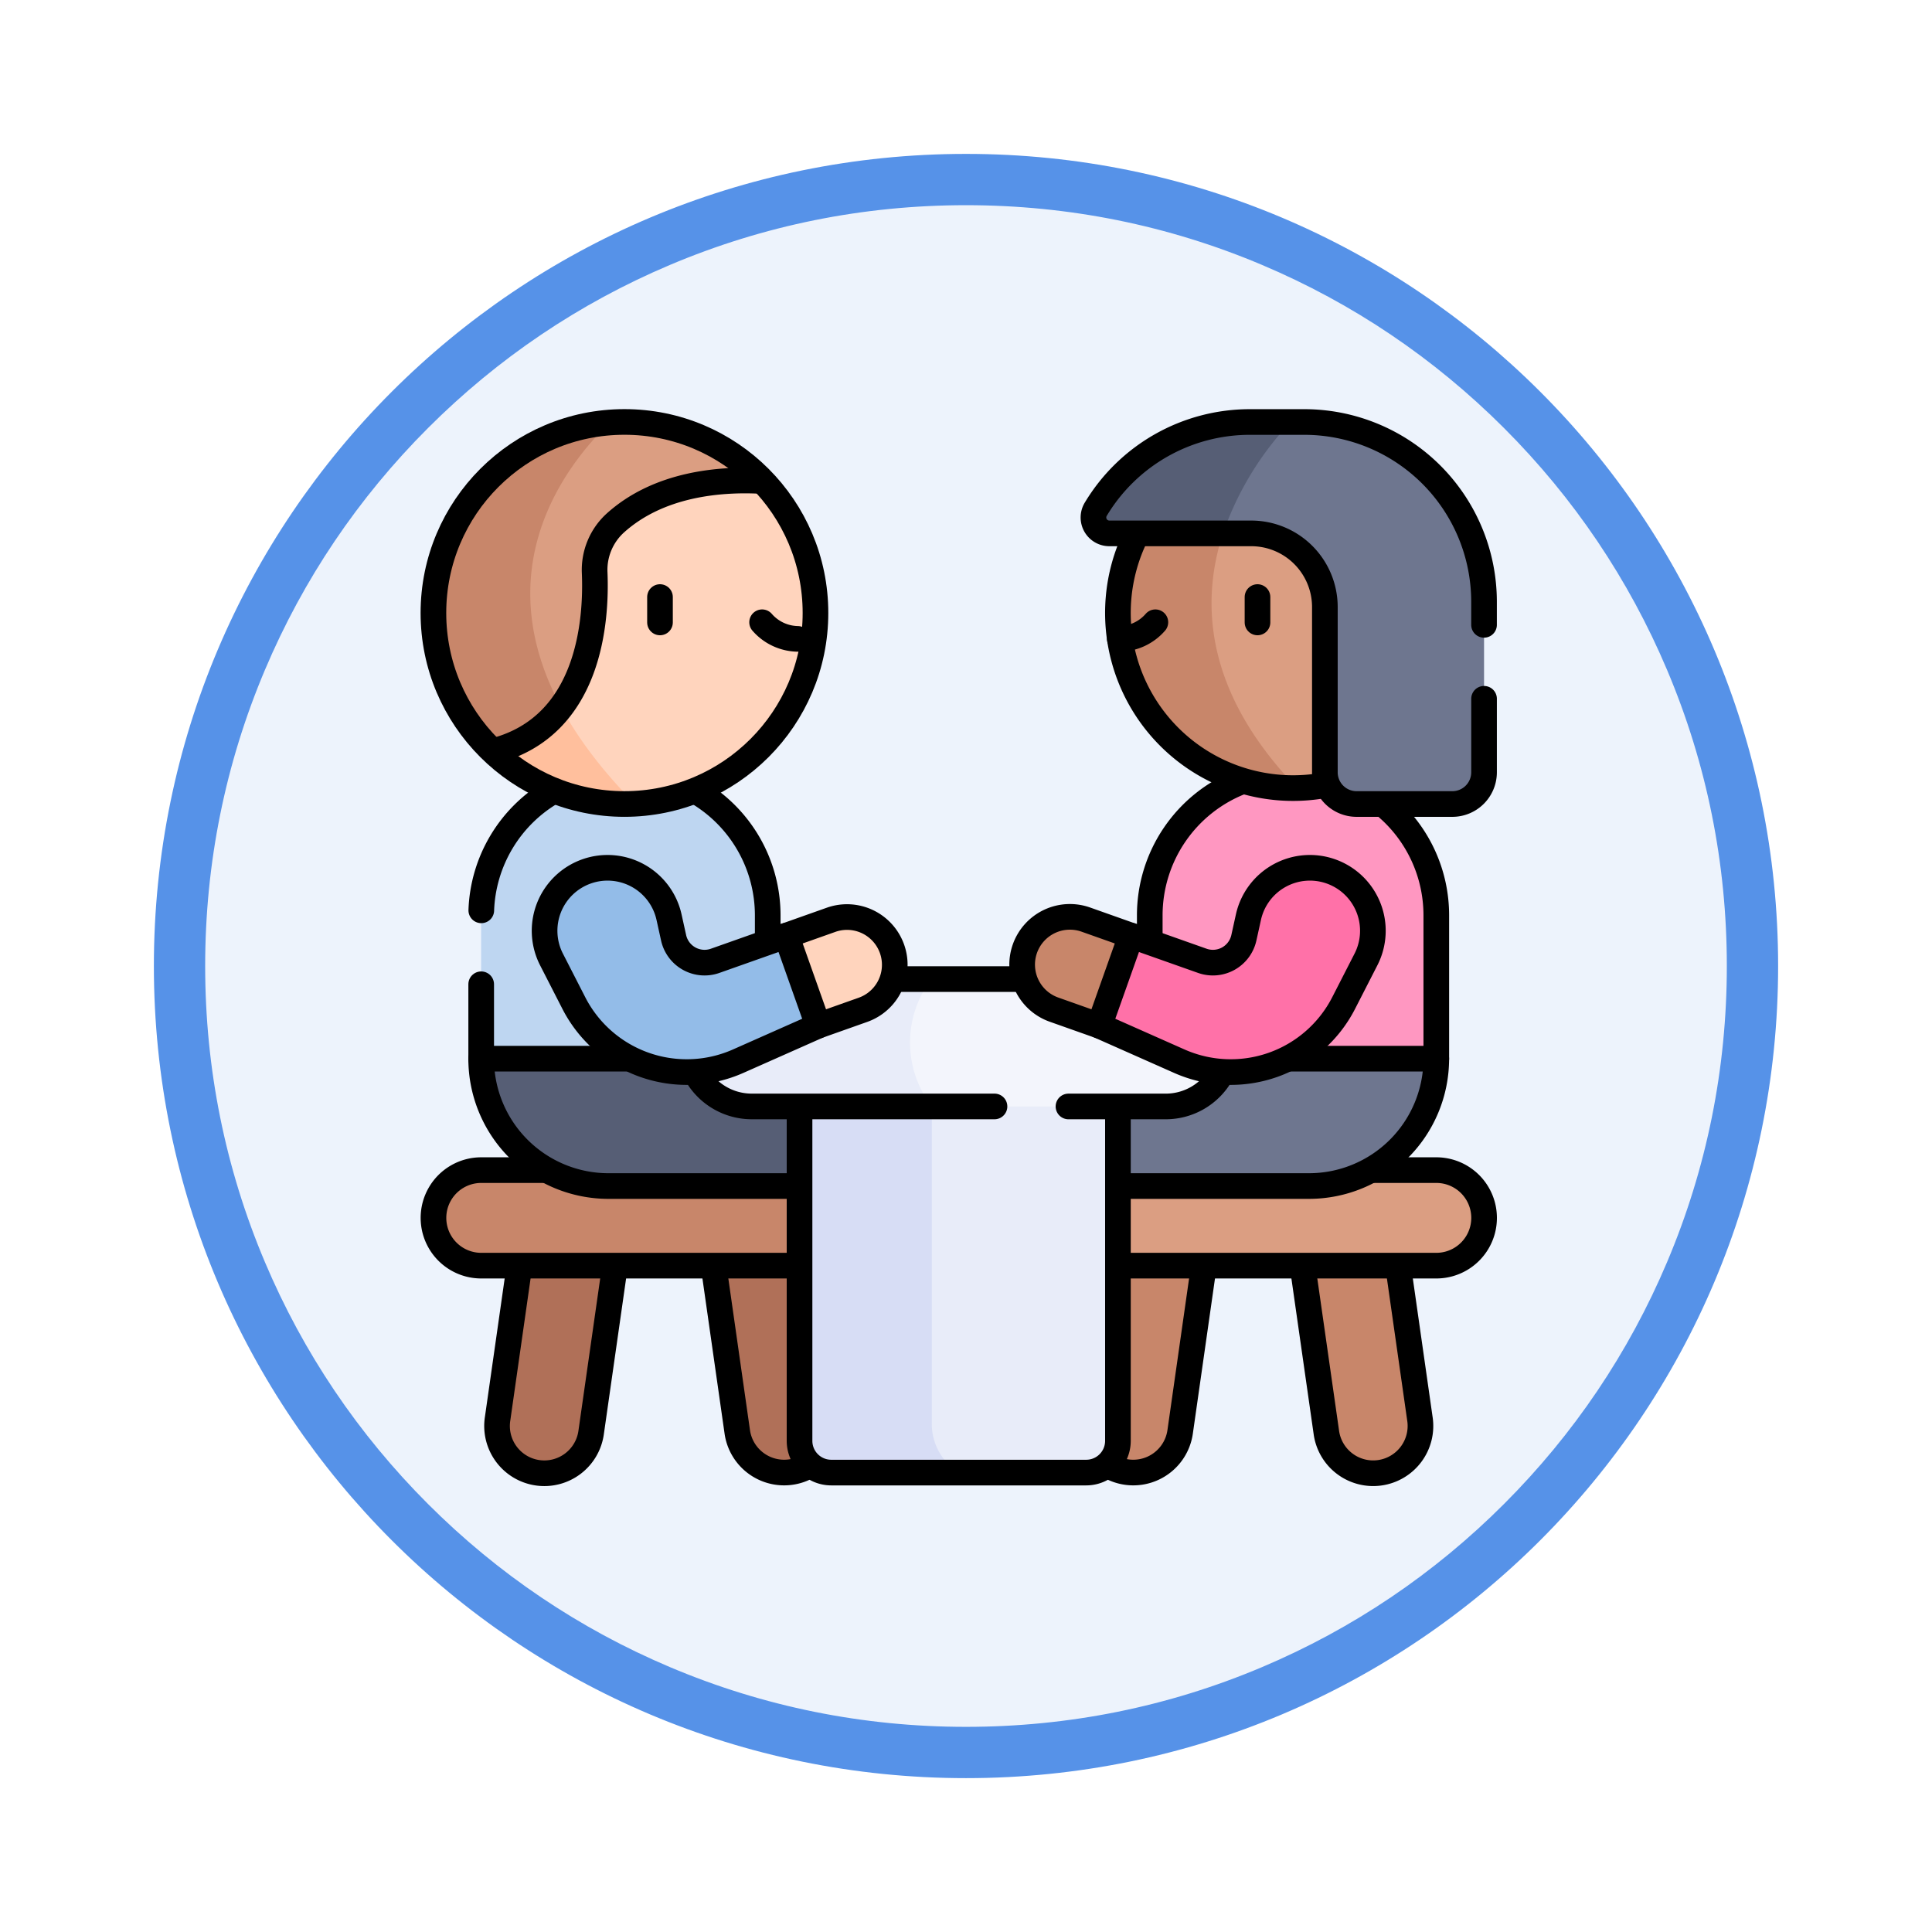 <svg xmlns="http://www.w3.org/2000/svg" xmlns:xlink="http://www.w3.org/1999/xlink" width="113" height="113" viewBox="0 0 113 113">
  <defs>
    <filter id="Trazado_982547" x="0" y="0" width="113" height="113" filterUnits="userSpaceOnUse">
      <feOffset dy="3" input="SourceAlpha"/>
      <feGaussianBlur stdDeviation="3" result="blur"/>
      <feFlood flood-opacity="0.161"/>
      <feComposite operator="in" in2="blur"/>
      <feComposite in="SourceGraphic"/>
    </filter>
  </defs>
  <g id="Grupo_1206592" data-name="Grupo 1206592" transform="translate(-272 -10824.826)">
    <g id="Grupo_1204125" data-name="Grupo 1204125" transform="translate(0 6984.49)">
      <g id="Grupo_1203962" data-name="Grupo 1203962" transform="translate(0 1899.461)">
        <g id="Grupo_1203498" data-name="Grupo 1203498" transform="translate(0 -197.72)">
          <g id="Grupo_1202589" data-name="Grupo 1202589" transform="translate(281 2144.596)">
            <g id="Grupo_1172010" data-name="Grupo 1172010" transform="translate(0)">
              <g id="Grupo_1171046" data-name="Grupo 1171046">
                <g id="Grupo_1148525" data-name="Grupo 1148525">
                  <g transform="matrix(1, 0, 0, 1, -9, -6)" filter="url(#Trazado_982547)">
                    <g id="Trazado_982547-2" data-name="Trazado 982547" transform="translate(9 6)" fill="#edf3fc">
                      <path d="M 47.5 93.5 C 41.289 93.5 35.265 92.284 29.595 89.886 C 24.118 87.569 19.198 84.252 14.973 80.027 C 10.748 75.802 7.431 70.882 5.114 65.405 C 2.716 59.735 1.5 53.711 1.5 47.5 C 1.5 41.289 2.716 35.265 5.114 29.595 C 7.431 24.118 10.748 19.198 14.973 14.973 C 19.198 10.748 24.118 7.431 29.595 5.114 C 35.265 2.716 41.289 1.5 47.5 1.5 C 53.711 1.5 59.735 2.716 65.405 5.114 C 70.882 7.431 75.802 10.748 80.027 14.973 C 84.252 19.198 87.569 24.118 89.886 29.595 C 92.284 35.265 93.5 41.289 93.5 47.5 C 93.5 53.711 92.284 59.735 89.886 65.405 C 87.569 70.882 84.252 75.802 80.027 80.027 C 75.802 84.252 70.882 87.569 65.405 89.886 C 59.735 92.284 53.711 93.5 47.5 93.5 Z" stroke="none"/>
                      <path d="M 47.5 3 C 41.491 3 35.664 4.176 30.18 6.496 C 24.881 8.737 20.122 11.946 16.034 16.034 C 11.946 20.122 8.737 24.881 6.496 30.18 C 4.176 35.664 3 41.491 3 47.5 C 3 53.509 4.176 59.336 6.496 64.82 C 8.737 70.119 11.946 74.878 16.034 78.966 C 20.122 83.054 24.881 86.263 30.18 88.504 C 35.664 90.824 41.491 92 47.5 92 C 53.509 92 59.336 90.824 64.82 88.504 C 70.119 86.263 74.878 83.054 78.966 78.966 C 83.054 74.878 86.263 70.119 88.504 64.82 C 90.824 59.336 92 53.509 92 47.5 C 92 41.491 90.824 35.664 88.504 30.18 C 86.263 24.881 83.054 20.122 78.966 16.034 C 74.878 11.946 70.119 8.737 64.82 6.496 C 59.336 4.176 53.509 3 47.5 3 M 47.5 0 C 73.734 0 95 21.266 95 47.5 C 95 73.734 73.734 95 47.5 95 C 21.266 95 0 73.734 0 47.5 C 0 21.266 21.266 0 47.5 0 Z" stroke="none" fill="#5692e8"/>
                    </g>
                  </g>
                </g>
              </g>
            </g>
          </g>
        </g>
      </g>
    </g>
    <g id="meeting_11325074" transform="translate(289.848 10842.005)">
      <g id="Grupo_1206588" data-name="Grupo 1206588" transform="translate(7.502 7.5)">
        <path id="Trazado_1049264" data-name="Trazado 1049264" d="M421.768,412.064h0a2.765,2.765,0,0,0,2.737-3.156l-1.411-9.879h-5.586l1.523,10.661A2.765,2.765,0,0,0,421.768,412.064Z" transform="translate(-366.808 -350.614)" fill="#c8866a"/>
        <path id="Trazado_1049265" data-name="Trazado 1049265" d="M318.974,412.064h0a2.765,2.765,0,0,1-2.737-3.156l1.411-9.879h5.586l-1.523,10.661A2.765,2.765,0,0,1,318.974,412.064Z" transform="translate(-278.034 -350.614)" fill="#c8866a"/>
        <path id="Trazado_1049266" data-name="Trazado 1049266" d="M296.413,366.969H316.9a2.793,2.793,0,0,0,2.793-2.793h0a2.793,2.793,0,0,0-2.793-2.793H296.413a2.793,2.793,0,0,0-2.793,2.793h0A2.793,2.793,0,0,0,296.413,366.969Z" transform="translate(-258.24 -317.623)" fill="#db9e82"/>
        <path id="Trazado_1049267" data-name="Trazado 1049267" d="M44.987,191.767l-14.9-1.862v-8.38a8.38,8.38,0,0,1,8.38-8.38h0a8.38,8.38,0,0,1,8.38,8.38v3.724Z" transform="translate(-27.297 -152.663)" fill="#bed6f1"/>
        <path id="Trazado_1049268" data-name="Trazado 1049268" d="M348.187,191.767l14.9-1.862v-8.38a8.38,8.38,0,0,0-8.38-8.38h0a8.38,8.38,0,0,0-8.38,8.38v3.724Z" transform="translate(-304.427 -152.663)" fill="#ff97c1"/>
        <path id="Trazado_1049269" data-name="Trazado 1049269" d="M54.413,29.5c0,.2,0,.391-.015.584a11,11,0,0,1-.25,1.84,11.176,11.176,0,0,1-10.3,8.733l-2.4-.889-2.322.122a11.153,11.153,0,0,1-3.591-2.3l2.22-8.5,1.922-7.359.488-1.872.738.127,10.417,1.8h0A11.14,11.14,0,0,1,54.413,29.5Z" transform="translate(-32.067 -18.332)" fill="#ffd4bd"/>
        <path id="Trazado_1049270" data-name="Trazado 1049270" d="M43.846,106.08c-.2.012-.4.017-.607.017a11.13,11.13,0,0,1-7.706-3.085l2.22-8.5C37.953,97.846,39.573,101.755,43.846,106.08Z" transform="translate(-32.067 -83.752)" fill="#ffbf9d"/>
        <path id="Trazado_1049271" data-name="Trazado 1049271" d="M26.754,10.955c-2.309-.134-5.986.1-8.6,2.442a3.707,3.707,0,0,0-1.224,2.921c.079,1.9-.079,5.375-1.962,7.857l-2.542.861-1.457,1.725h0A11.173,11.173,0,0,1,17.821,7.532q.423-.032.854-.032A11.137,11.137,0,0,1,26.754,10.955Z" transform="translate(-7.503 -7.5)" fill="#db9e82"/>
        <path id="Trazado_1049272" data-name="Trazado 1049272" d="M14.968,24.4a6.97,6.97,0,0,1-4,2.586h0A11.173,11.173,0,0,1,17.821,7.76C15.229,10.264,10.6,16.284,14.968,24.4Z" transform="translate(-7.503 -7.728)" fill="#c8866a"/>
        <path id="Trazado_1049273" data-name="Trazado 1049273" d="M308.678,316.129h13.967a7.448,7.448,0,0,0,7.448-7.448H308.678Z" transform="translate(-271.435 -271.438)" fill="#6e768f"/>
        <path id="Trazado_1049274" data-name="Trazado 1049274" d="M40.386,412.064h0a2.765,2.765,0,0,1-2.737-3.156l1.411-9.879h5.586L43.123,409.69A2.765,2.765,0,0,1,40.386,412.064Z" transform="translate(-33.896 -350.614)" fill="#b07058"/>
        <path id="Trazado_1049275" data-name="Trazado 1049275" d="M143.179,412.064h0a2.765,2.765,0,0,0,2.737-3.156l-1.411-9.879h-5.586l1.523,10.661A2.765,2.765,0,0,0,143.179,412.064Z" transform="translate(-122.668 -350.614)" fill="#b07058"/>
        <path id="Trazado_1049276" data-name="Trazado 1049276" d="M30.779,366.969H10.3A2.793,2.793,0,0,1,7.5,364.176h0a2.793,2.793,0,0,1,2.793-2.793H30.779a2.793,2.793,0,0,1,2.793,2.793h0A2.793,2.793,0,0,1,30.779,366.969Z" transform="translate(-7.502 -317.623)" fill="#c8866a"/>
        <path id="Trazado_1049277" data-name="Trazado 1049277" d="M51.5,316.129H37.538a7.448,7.448,0,0,1-7.448-7.448H51.5v7.448Z" transform="translate(-27.297 -271.438)" fill="#565e75"/>
        <path id="Trazado_1049278" data-name="Trazado 1049278" d="M199.3,316.21v21.421a1.855,1.855,0,0,1-1.855,1.855H182.538a1.849,1.849,0,0,1-1.232-.467l.006,0,1.232-17.227-1.861-3.725V316.21H199.3Z" transform="translate(-159.268 -278.036)" fill="#e8ecf9"/>
        <path id="Trazado_1049279" data-name="Trazado 1049279" d="M190.01,339.487h-7.473a1.855,1.855,0,0,1-1.855-1.855V316.211h3.5c2.358,1.03,4.236,1.861,4.236,1.861v18.513A3.332,3.332,0,0,0,190.01,339.487Z" transform="translate(-159.268 -278.037)" fill="#d7ddf5"/>
        <path id="Trazado_1049280" data-name="Trazado 1049280" d="M159.629,274.756a3.724,3.724,0,0,1-3.725,3.723H142.223l-13.841-2.028h0a3.724,3.724,0,0,1,3.316-5.42H155.9A3.724,3.724,0,0,1,159.629,274.756Z" transform="translate(-113.076 -238.444)" fill="#f3f5fc"/>
        <path id="Trazado_1049281" data-name="Trazado 1049281" d="M142.223,278.479H131.7a3.724,3.724,0,1,1,0-7.448h10.5A6.141,6.141,0,0,0,142.223,278.479Z" transform="translate(-113.076 -238.444)" fill="#e8ecf9"/>
        <path id="Trazado_1049282" data-name="Trazado 1049282" d="M178.923,247.029l-2.633.933-1.459-2.226-.407-3.039,2.633-.933a2.793,2.793,0,0,1,3.566,1.7h0A2.793,2.793,0,0,1,178.923,247.029Z" transform="translate(-153.783 -212.654)" fill="#ffd4bd"/>
        <path id="Trazado_1049283" data-name="Trazado 1049283" d="M74.208,222.3l1.866,5.265-4.683,2.077a7.419,7.419,0,0,1-9.612-3.4l-1.306-2.551a3.683,3.683,0,0,1,2.048-5.15h0a3.683,3.683,0,0,1,4.828,2.681l.265,1.2a1.855,1.855,0,0,0,2.431,1.35Z" transform="translate(-53.567 -192.254)" fill="#93bce8"/>
        <path id="Trazado_1049284" data-name="Trazado 1049284" d="M351.747,25.271a10.241,10.241,0,0,1-10,10.239l-2.571-.833-.573.42a10.26,10.26,0,0,1-7.05-7.39,10.03,10.03,0,0,1-.276-1.842c-.011-.2-.017-.394-.017-.594a10.242,10.242,0,0,1,9.252-10.193q.49-.048.99-.048A10.241,10.241,0,0,1,351.747,25.271Z" transform="translate(-291.228 -14.099)" fill="#db9e82"/>
        <path id="Trazado_1049285" data-name="Trazado 1049285" d="M341.749,35.853c-.082,0-.162,0-.244,0a10.245,10.245,0,0,1-9.949-7.806,10.025,10.025,0,0,1-.276-1.842c-.011-.2-.017-.394-.017-.594a10.242,10.242,0,0,1,9.252-10.193C337.629,18.948,333.14,26.94,341.749,35.853Z" transform="translate(-291.228 -14.442)" fill="#c8866a"/>
        <path id="Trazado_1049286" data-name="Trazado 1049286" d="M342.546,18.017v9.974a1.856,1.856,0,0,1-1.855,1.855h-5.6a1.856,1.856,0,0,1-1.855-1.855V18.327a4.309,4.309,0,0,0-4.309-4.309h-1.65l-3.387-1.232-1.642,1.232h-1.62a.93.93,0,0,1-.79-1.415,10.512,10.512,0,0,1,9.018-5.1h3.173A10.517,10.517,0,0,1,342.546,18.017Z" transform="translate(-281.096 -7.5)" fill="#6e768f"/>
        <path id="Trazado_1049287" data-name="Trazado 1049287" d="M331.241,7.5a18.061,18.061,0,0,0-3.963,6.518h-6.649a.93.93,0,0,1-.79-1.415,10.512,10.512,0,0,1,9.018-5.1Z" transform="translate(-281.096 -7.5)" fill="#565e75"/>
        <path id="Trazado_1049288" data-name="Trazado 1049288" d="M287.951,247.029l2.633.933,1.459-2.35.407-2.915-2.633-.933a2.793,2.793,0,0,0-3.566,1.7h0A2.793,2.793,0,0,0,287.951,247.029Z" transform="translate(-251.641 -212.654)" fill="#c8866a"/>
        <path id="Trazado_1049289" data-name="Trazado 1049289" d="M324.295,222.3l-1.867,5.265,4.683,2.077a7.419,7.419,0,0,0,9.612-3.4l1.306-2.551a3.683,3.683,0,0,0-2.048-5.15h0a3.683,3.683,0,0,0-4.828,2.681l-.265,1.2a1.855,1.855,0,0,1-2.431,1.35Z" transform="translate(-283.485 -192.254)" fill="#ff71a8"/>
      </g>
      <g id="Grupo_1206591" data-name="Grupo 1206591" transform="translate(7.502 7.5)">
        <path id="Trazado_1049290" data-name="Trazado 1049290" d="M424.31,407.561l1.26,8.824a2.765,2.765,0,1,1-5.474.781l-1.373-9.606" transform="translate(-367.873 -358.091)" fill="none" stroke="#000" stroke-linecap="round" stroke-linejoin="round" stroke-miterlimit="10" stroke-width="1.5"/>
        <path id="Trazado_1049291" data-name="Trazado 1049291" d="M326.6,419.112a2.769,2.769,0,0,0,4.218-1.945l1.371-9.606" transform="translate(-287.144 -358.091)" fill="none" stroke="#000" stroke-linecap="round" stroke-linejoin="round" stroke-miterlimit="10" stroke-width="1.5"/>
        <path id="Trazado_1049292" data-name="Trazado 1049292" d="M346.9,361.381h3.626a2.793,2.793,0,1,1,0,5.587H331.993" transform="translate(-291.867 -317.621)" fill="none" stroke="#000" stroke-linecap="round" stroke-linejoin="round" stroke-miterlimit="10" stroke-width="1.5"/>
        <path id="Trazado_1049293" data-name="Trazado 1049293" d="M30.143,189.4a8.374,8.374,0,0,1,4.131-6.925" transform="translate(-27.343 -160.835)" fill="none" stroke="#000" stroke-linecap="round" stroke-linejoin="round" stroke-miterlimit="10" stroke-width="1.5"/>
        <line id="Línea_1067" data-name="Línea 1067" y1="4.354" transform="translate(2.794 32.889)" fill="none" stroke="#000" stroke-linecap="round" stroke-linejoin="round" stroke-miterlimit="10" stroke-width="1.5"/>
        <path id="Trazado_1049294" data-name="Trazado 1049294" d="M132.153,182.461a8.376,8.376,0,0,1,4.139,7.228v1.442" transform="translate(-116.739 -160.826)" fill="none" stroke="#000" stroke-linecap="round" stroke-linejoin="round" stroke-miterlimit="10" stroke-width="1.5"/>
        <path id="Trazado_1049295" data-name="Trazado 1049295" d="M346.323,187.108v-1.442a8.384,8.384,0,0,1,5.3-7.8" transform="translate(-304.425 -156.803)" fill="none" stroke="#000" stroke-linecap="round" stroke-linejoin="round" stroke-miterlimit="10" stroke-width="1.5"/>
        <path id="Trazado_1049296" data-name="Trazado 1049296" d="M457.883,189.211a8.359,8.359,0,0,1,2.964,6.393v8.38" transform="translate(-402.19 -166.741)" fill="none" stroke="#000" stroke-linecap="round" stroke-linejoin="round" stroke-miterlimit="10" stroke-width="1.5"/>
        <circle id="Elipse_12957" data-name="Elipse 12957" cx="11.173" cy="11.173" r="11.173" transform="translate(0 0)" fill="none" stroke="#000" stroke-linecap="round" stroke-linejoin="round" stroke-miterlimit="10" stroke-width="1.5"/>
        <path id="Trazado_1049297" data-name="Trazado 1049297" d="M52.056,35.223h0c-2.316-.113-5.882.163-8.433,2.451A3.707,3.707,0,0,0,42.4,40.594c.116,2.777-.278,8.935-5.834,10.409" transform="translate(-32.969 -31.776)" fill="none" stroke="#000" stroke-linecap="round" stroke-linejoin="round" stroke-miterlimit="10" stroke-width="1.5"/>
        <path id="Trazado_1049298" data-name="Trazado 1049298" d="M333.678,316.129h10.875A7.448,7.448,0,0,0,352,308.681h-8.554" transform="translate(-293.344 -271.438)" fill="none" stroke="#000" stroke-linecap="round" stroke-linejoin="round" stroke-miterlimit="10" stroke-width="1.5"/>
        <path id="Trazado_1049299" data-name="Trazado 1049299" d="M44.5,407.561l-1.373,9.606a2.765,2.765,0,1,1-5.474-.781l1.26-8.824" transform="translate(-33.898 -358.091)" fill="none" stroke="#000" stroke-linecap="round" stroke-linejoin="round" stroke-miterlimit="10" stroke-width="1.5"/>
        <path id="Trazado_1049300" data-name="Trazado 1049300" d="M140.143,407.561l1.371,9.606a2.769,2.769,0,0,0,4.218,1.945" transform="translate(-123.741 -358.091)" fill="none" stroke="#000" stroke-linecap="round" stroke-linejoin="round" stroke-miterlimit="10" stroke-width="1.5"/>
        <path id="Trazado_1049301" data-name="Trazado 1049301" d="M13.922,361.381H10.3a2.793,2.793,0,1,0,0,5.587H28.828" transform="translate(-7.503 -317.621)" fill="none" stroke="#000" stroke-linecap="round" stroke-linejoin="round" stroke-miterlimit="10" stroke-width="1.5"/>
        <path id="Trazado_1049302" data-name="Trazado 1049302" d="M48.289,316.129H37.538a7.448,7.448,0,0,1-7.448-7.448h8.43" transform="translate(-27.297 -271.438)" fill="none" stroke="#000" stroke-linecap="round" stroke-linejoin="round" stroke-miterlimit="10" stroke-width="1.5"/>
        <path id="Trazado_1049303" data-name="Trazado 1049303" d="M199.3,335.206v19.072a1.855,1.855,0,0,1-1.855,1.855H182.533a1.855,1.855,0,0,1-1.855-1.855V335.206" transform="translate(-159.264 -294.683)" fill="none" stroke="#000" stroke-linecap="round" stroke-linejoin="round" stroke-miterlimit="10" stroke-width="1.5"/>
        <path id="Trazado_1049304" data-name="Trazado 1049304" d="M307.883,317.792h5.685a3.72,3.72,0,0,0,3.247-1.9" transform="translate(-270.739 -277.756)" fill="none" stroke="#000" stroke-linecap="round" stroke-linejoin="round" stroke-miterlimit="10" stroke-width="1.5"/>
        <path id="Trazado_1049305" data-name="Trazado 1049305" d="M131.833,315.891a3.72,3.72,0,0,0,3.247,1.9h14.195" transform="translate(-116.459 -277.756)" fill="none" stroke="#000" stroke-linecap="round" stroke-linejoin="round" stroke-miterlimit="10" stroke-width="1.5"/>
        <line id="Línea_1068" data-name="Línea 1068" x1="7.395" transform="translate(27.028 32.587)" fill="none" stroke="#000" stroke-linecap="round" stroke-linejoin="round" stroke-miterlimit="10" stroke-width="1.5"/>
        <path id="Trazado_1049306" data-name="Trazado 1049306" d="M74.208,222.3l1.866,5.265-4.683,2.077a7.419,7.419,0,0,1-9.612-3.4l-1.306-2.551a3.683,3.683,0,1,1,6.876-2.469l.265,1.2a1.855,1.855,0,0,0,2.431,1.35Z" transform="translate(-53.567 -192.254)" fill="none" stroke="#000" stroke-linecap="round" stroke-linejoin="round" stroke-miterlimit="10" stroke-width="1.5"/>
        <path id="Trazado_1049307" data-name="Trazado 1049307" d="M174.423,242.7l2.633-.933a2.793,2.793,0,0,1,1.866,5.265l-2.633.933" transform="translate(-153.782 -212.654)" fill="none" stroke="#000" stroke-linecap="round" stroke-linejoin="round" stroke-miterlimit="10" stroke-width="1.5"/>
        <path id="Trazado_1049308" data-name="Trazado 1049308" d="M332.318,61.211a10.246,10.246,0,0,0,11.038,14.606" transform="translate(-291.228 -54.569)" fill="none" stroke="#000" stroke-linecap="round" stroke-linejoin="round" stroke-miterlimit="10" stroke-width="1.5"/>
        <path id="Trazado_1049309" data-name="Trazado 1049309" d="M342.546,23.693v4.3a1.856,1.856,0,0,1-1.855,1.855h-5.6a1.856,1.856,0,0,1-1.855-1.855V18.328a4.309,4.309,0,0,0-4.309-4.309h-8.3a.93.93,0,0,1-.79-1.415,10.512,10.512,0,0,1,9.018-5.1h3.173a10.517,10.517,0,0,1,10.517,10.517v1.347" transform="translate(-281.096 -7.501)" fill="none" stroke="#000" stroke-linecap="round" stroke-linejoin="round" stroke-miterlimit="10" stroke-width="1.5"/>
        <path id="Trazado_1049310" data-name="Trazado 1049310" d="M324.295,222.3l-1.867,5.265,4.683,2.077a7.419,7.419,0,0,0,9.612-3.4l1.306-2.551a3.683,3.683,0,1,0-6.876-2.469l-.265,1.2a1.855,1.855,0,0,1-2.431,1.35Z" transform="translate(-283.485 -192.254)" fill="none" stroke="#000" stroke-linecap="round" stroke-linejoin="round" stroke-miterlimit="10" stroke-width="1.5"/>
        <path id="Trazado_1049311" data-name="Trazado 1049311" d="M292.451,242.7l-2.633-.933a2.793,2.793,0,1,0-1.866,5.265l2.633.933" transform="translate(-251.641 -212.654)" fill="none" stroke="#000" stroke-linecap="round" stroke-linejoin="round" stroke-miterlimit="10" stroke-width="1.5"/>
        <g id="Grupo_1206589" data-name="Grupo 1206589" transform="translate(13.252 10.242)">
          <line id="Línea_1069" data-name="Línea 1069" y2="1.484" fill="none" stroke="#000" stroke-linecap="round" stroke-linejoin="round" stroke-miterlimit="10" stroke-width="1.5"/>
          <path id="Trazado_1049312" data-name="Trazado 1049312" d="M162.972,102.248a2.82,2.82,0,0,0,2.079.972" transform="translate(-156.999 -100.774)" fill="none" stroke="#000" stroke-linecap="round" stroke-linejoin="round" stroke-miterlimit="10" stroke-width="1.5"/>
        </g>
        <g id="Grupo_1206590" data-name="Grupo 1206590" transform="translate(40.147 10.242)">
          <line id="Línea_1070" data-name="Línea 1070" y2="1.484" transform="translate(8.052)" fill="none" stroke="#000" stroke-linecap="round" stroke-linejoin="round" stroke-miterlimit="10" stroke-width="1.5"/>
          <path id="Trazado_1049313" data-name="Trazado 1049313" d="M332.163,103.22a2.82,2.82,0,0,0,2.079-.972" transform="translate(-332.163 -100.774)" fill="none" stroke="#000" stroke-linecap="round" stroke-linejoin="round" stroke-miterlimit="10" stroke-width="1.5"/>
        </g>
      </g>
    </g>
  </g>
</svg>
